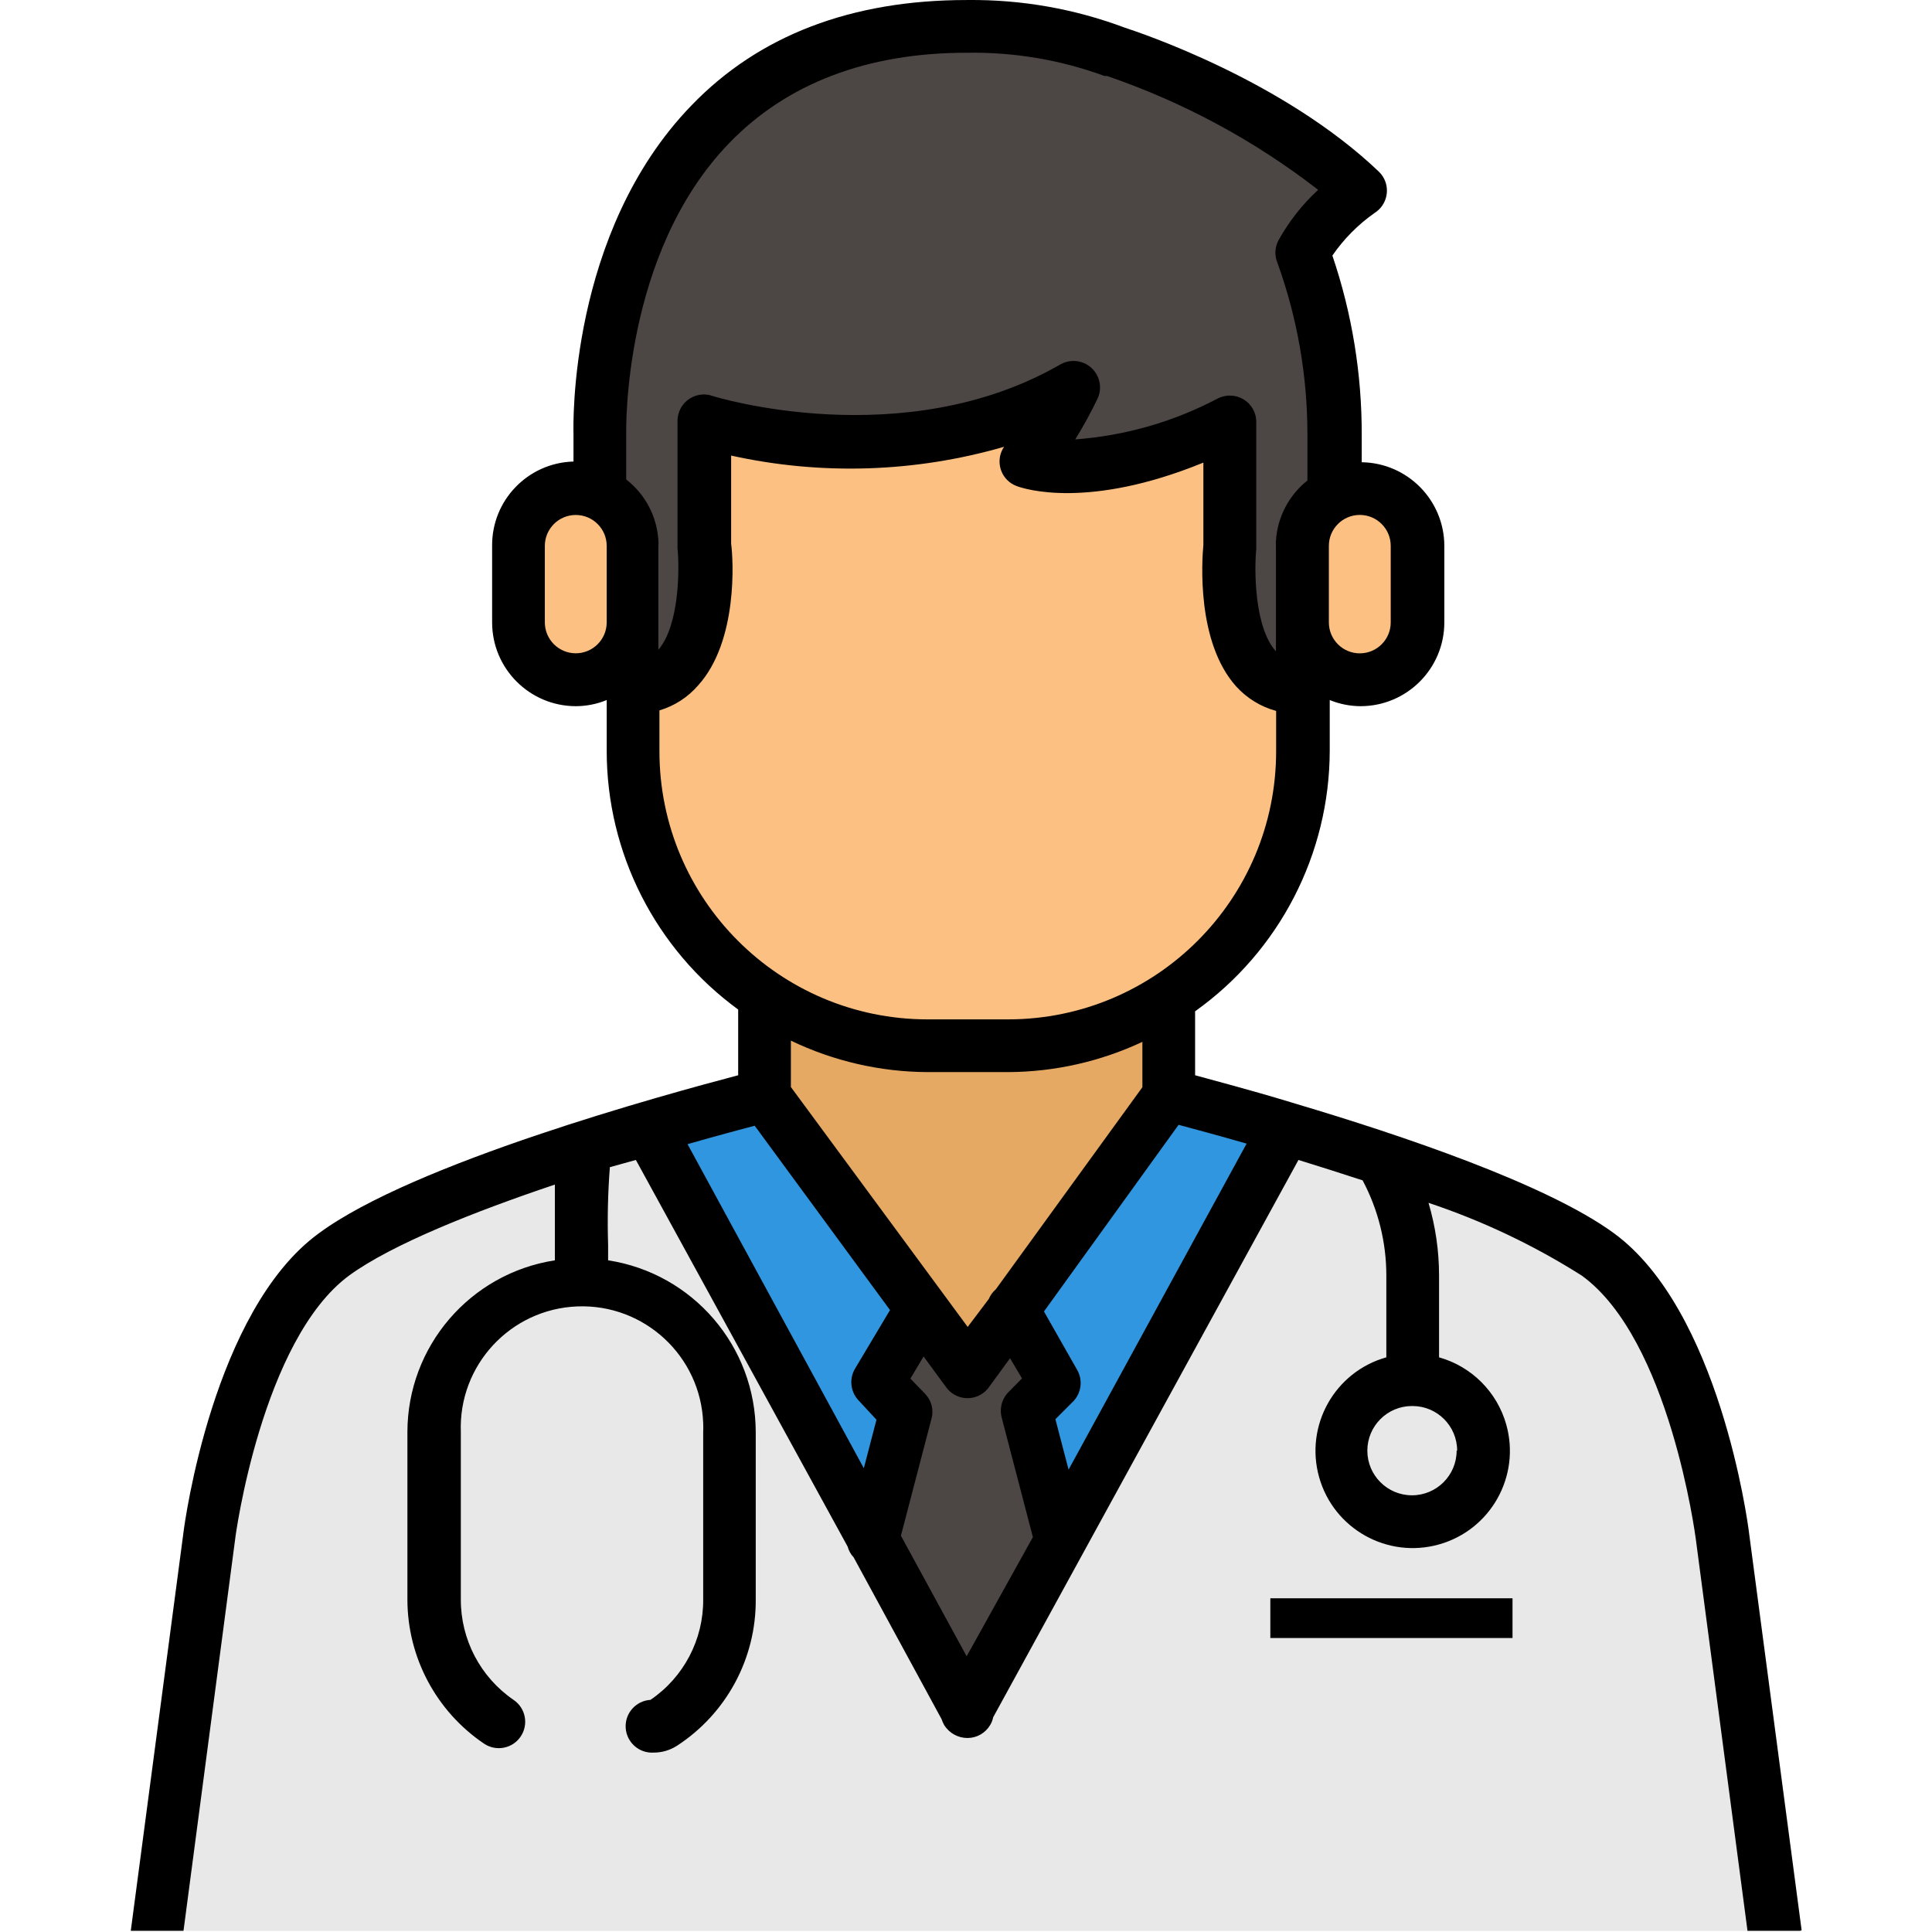 <svg xmlns="http://www.w3.org/2000/svg" height="714pt" version="1.1" viewBox="-48 0 714 714.381" width="714pt">
<g id="surface1">
<path d="M 474.168 559.406 C 461.465 559.445 451.141 549.168 451.102 536.465 C 451.062 523.762 461.336 513.434 474.039 513.395 C 486.742 513.355 497.07 523.633 497.109 536.336 C 497.109 536.355 497.109 536.383 497.109 536.402 C 497.07 549.066 486.836 559.332 474.168 559.406 Z M 474.168 559.406 " style=" stroke:none;fill-rule:nonzero;fill:rgb(90.98%,90.98%,90.98%);fill-opacity:1;" />
<path d="M 490.613 536.402 C 490.613 545.52 483.223 552.906 474.105 552.906 C 464.988 552.906 457.602 545.52 457.602 536.402 C 457.602 527.285 464.988 519.895 474.105 519.895 C 474.125 519.895 474.152 519.895 474.172 519.895 C 483.262 519.934 490.613 527.309 490.613 536.402 Z M 490.613 536.402 " style=" stroke:none;fill-rule:nonzero;fill:rgb(90.98%,90.98%,90.98%);fill-opacity:1;" />
<path d="M 278.172 568.699 L 290.066 523.207 C 290.379 522.125 290.078 520.953 289.285 520.152 L 280.449 510.992 L 292.859 490.129 L 307.027 509.625 C 307.637 510.445 308.605 510.926 309.625 510.926 C 310.652 510.938 311.621 510.449 312.227 509.625 L 325.938 490.844 L 337.961 511.121 L 329.121 519.895 C 328.316 520.719 327.996 521.895 328.277 523.012 L 340.43 569.543 L 309.238 626.016 Z M 278.172 568.699 " style=" stroke:none;fill-rule:nonzero;fill:rgb(29.804%,27.451%,26.667%);fill-opacity:1;" />
<path d="M 333.477 568.375 L 309.234 612.434 L 284.93 567.855 L 296.238 524.574 C 297.141 521.289 296.227 517.777 293.836 515.344 L 288.441 509.754 L 293.312 501.566 L 301.695 513.004 C 304.883 517.348 310.977 518.289 315.324 515.105 C 316.129 514.512 316.84 513.805 317.422 513.004 L 325.285 502.219 L 329.703 509.691 L 324.375 515.086 C 322.133 517.594 321.328 521.07 322.23 524.312 Z M 333.477 568.375 " style=" stroke:none;fill-rule:nonzero;fill:rgb(29.804%,27.451%,26.667%);fill-opacity:1;" />
<path d="M 196.422 419.035 L 204.219 416.828 C 214.941 413.773 223.715 411.434 229.176 409.938 L 233.465 408.832 L 288.637 484.023 L 273.625 509.496 C 272.875 510.77 273.059 512.387 274.078 513.461 L 283.242 523.078 L 273.492 560.379 Z M 196.422 419.035 " style=" stroke:none;fill-rule:nonzero;fill:rgb(18.824%,58.824%,87.451%);fill-opacity:1;" />
<path d="M 269.398 517.945 L 275.898 524.961 L 271.219 542.898 L 206.039 423.066 C 216.695 420.012 225.535 417.672 230.863 416.242 L 280.902 484.414 L 267.906 506.184 C 265.711 509.996 266.32 514.805 269.398 517.945 Z M 269.398 517.945 " style=" stroke:none;fill-rule:nonzero;fill:rgb(18.824%,58.824%,87.451%);fill-opacity:1;" />
<path d="M 335.23 522.816 L 344.328 513.395 C 345.387 512.348 345.602 510.719 344.848 509.43 L 330.031 484.477 L 384.945 408.77 L 391.898 410.652 C 397.422 412.148 405.285 414.227 414.512 417.152 L 422.309 419.426 L 344.977 560.898 Z M 335.23 522.816 " style=" stroke:none;fill-rule:nonzero;fill:rgb(18.824%,58.824%,87.451%);fill-opacity:1;" />
<path d="M 412.758 423.195 L 347.125 543.418 L 342.25 524.77 L 348.746 518.27 C 351.879 515.125 352.492 510.262 350.242 506.441 L 337.828 484.93 L 387.609 415.914 C 393.133 417.734 401.973 420.074 412.758 423.195 Z M 412.758 423.195 " style=" stroke:none;fill-rule:nonzero;fill:rgb(18.824%,58.824%,87.451%);fill-opacity:1;" />
<path d="M 237.754 404.09 L 237.754 374.586 L 246.98 378.941 C 261.863 386.109 278.16 389.855 294.68 389.922 L 324.637 389.922 C 340.711 389.895 356.578 386.395 371.168 379.652 L 380.719 375.105 L 380.719 404.09 L 324.508 480.902 L 323.859 481.422 C 323.512 481.727 323.246 482.105 323.078 482.527 L 323.078 483.176 L 310.082 501.309 Z M 237.754 404.09 " style=" stroke:none;fill-rule:nonzero;fill:rgb(90.196%,66.275%,39.216%);fill-opacity:1;" />
<path d="M 374.223 385.242 L 374.223 402.008 L 320.023 476.742 C 318.887 477.711 317.996 478.934 317.426 480.316 L 309.625 490.648 L 244.25 401.945 L 244.25 384.789 C 259.992 392.359 277.219 396.328 294.68 396.422 L 324.637 396.422 C 341.781 396.336 358.699 392.523 374.223 385.242 Z M 374.223 385.242 " style=" stroke:none;fill-rule:nonzero;fill:rgb(90.196%,66.275%,39.216%);fill-opacity:1;" />
<path d="M 189.145 201.855 C 189.164 201.613 189.164 201.379 189.145 201.141 L 189.145 200.297 C 188.648 193.172 185.035 186.629 179.266 182.422 L 176.73 180.473 L 176.73 160.395 C 176.73 153.246 176.73 89.301 216.762 48.227 C 239.379 25.094 270.246 13.008 309.238 13.008 C 327.398 12.719 345.465 15.781 362.527 22.039 L 363.305 22.039 C 392.262 31.781 419.395 46.305 443.562 64.996 L 449.348 69.738 L 443.887 74.809 C 438.578 79.727 434.086 85.445 430.566 91.77 C 430.148 92.633 430.148 93.633 430.566 94.496 C 438.199 115.676 442.121 138.012 442.133 160.523 L 442.133 180.668 L 439.664 182.617 C 434.277 186.922 430.949 193.289 430.5 200.164 L 430.5 201.465 C 430.48 201.703 430.48 201.938 430.5 202.18 L 430.5 256.508 L 419.711 245.914 L 417.375 244.16 L 417.375 243.117 C 408.016 230.121 409.707 205.883 410.031 202.566 L 410.031 155.973 C 410.043 154.867 409.477 153.828 408.535 153.242 C 407.523 152.691 406.301 152.691 405.285 153.242 C 388.055 162.277 369.137 167.633 349.723 168.969 L 337.375 169.555 L 343.875 159.027 C 346.668 154.531 349.23 149.883 351.543 145.121 L 352.062 144.016 C 352.355 142.82 351.961 141.566 351.023 140.766 C 350.426 140.215 349.633 139.91 348.812 139.922 C 348.195 139.922 347.594 140.078 347.059 140.375 C 322.863 153.766 295.551 160.488 267.906 159.871 C 249.367 159.957 230.91 157.469 213.059 152.465 L 212.41 152.465 C 211.688 152.469 210.984 152.699 210.395 153.113 C 209.621 153.758 209.172 154.707 209.16 155.715 L 209.16 201.66 C 209.16 202.309 212.082 231.16 200.582 244.484 L 189.145 257.48 C 189.145 257.48 189.145 201.855 189.145 201.855 Z M 189.145 201.855 " style=" stroke:none;fill-rule:nonzero;fill:rgb(29.804%,27.451%,26.667%);fill-opacity:1;" />
<path d="M 424.848 88.781 C 423.441 91.34 423.273 94.402 424.391 97.098 C 431.762 117.477 435.516 138.98 435.504 160.652 L 435.504 177.68 C 428.652 183.105 424.43 191.184 423.871 199.906 C 423.805 200.555 423.805 201.203 423.871 201.855 L 423.871 240.848 C 415.684 231.812 415.875 209.914 416.594 202.961 C 416.594 202.633 416.594 202.246 416.594 201.922 L 416.594 155.977 C 416.594 152.609 414.844 149.484 411.98 147.723 C 409.102 145.961 405.527 145.785 402.492 147.266 C 386.043 155.969 367.957 161.148 349.398 162.473 C 352.434 157.555 355.215 152.48 357.715 147.266 C 359.918 142.316 357.691 136.52 352.746 134.309 C 349.91 133.051 346.648 133.199 343.938 134.727 C 285.973 168.191 216.047 146.684 215.332 146.422 C 210.258 144.629 204.688 147.289 202.895 152.363 C 202.512 153.441 202.324 154.574 202.336 155.715 L 202.336 201.66 C 202.305 202.004 202.305 202.355 202.336 202.699 C 203.051 209.59 203.18 231.035 195.254 240.262 L 195.254 201.855 C 195.316 201.207 195.316 200.555 195.254 199.906 C 194.699 190.969 190.289 182.715 183.164 177.289 L 183.164 160.395 C 183.164 159.746 181.605 93.719 221.375 52.777 C 242.758 30.941 272.262 19.504 309.238 19.504 L 309.691 19.504 C 326.906 19.25 344.016 22.164 360.188 28.082 L 361.094 28.082 C 389.277 37.715 415.676 51.941 439.207 70.195 C 433.469 75.598 428.629 81.871 424.848 88.781 Z M 424.848 88.781 " style=" stroke:none;fill-rule:nonzero;fill:rgb(29.804%,27.451%,26.667%);fill-opacity:1;" />
<path d="M 454.609 248.125 C 444.691 248.086 436.672 240.039 436.672 230.121 L 436.672 201.852 C 436.66 191.949 444.688 183.91 454.59 183.898 C 464.492 183.883 472.531 191.91 472.543 201.812 C 472.543 201.828 472.543 201.84 472.543 201.852 L 472.543 230.121 C 472.547 240.039 464.527 248.09 454.609 248.125 Z M 454.609 248.125 " style=" stroke:none;fill-rule:nonzero;fill:rgb(98.824%,75.294%,50.98%);fill-opacity:1;" />
<path d="M 466.047 201.855 L 466.047 230.125 C 466.055 236.441 460.938 241.566 454.621 241.574 C 448.305 241.582 443.18 236.465 443.172 230.148 C 443.172 230.137 443.172 230.129 443.172 230.117 L 443.172 201.848 C 443.164 195.531 448.281 190.402 454.598 190.395 C 460.914 190.391 466.039 195.504 466.047 201.82 C 466.047 201.836 466.047 201.848 466.047 201.855 Z M 466.047 201.855 " style=" stroke:none;fill-rule:nonzero;fill:rgb(98.824%,75.294%,50.98%);fill-opacity:1;" />
<path d="M 164.707 248.125 C 154.793 248.086 146.773 240.039 146.773 230.121 L 146.773 201.852 C 146.773 191.949 154.805 183.918 164.707 183.918 C 174.613 183.918 182.645 191.949 182.645 201.852 L 182.645 230.121 C 182.645 240.039 174.625 248.09 164.707 248.125 Z M 164.707 248.125 " style=" stroke:none;fill-rule:nonzero;fill:rgb(98.824%,75.294%,50.98%);fill-opacity:1;" />
<path d="M 176.145 201.855 L 176.145 230.125 C 176.145 236.441 171.023 241.562 164.707 241.562 C 158.391 241.562 153.27 236.441 153.27 230.125 L 153.27 201.855 C 153.27 195.539 158.391 190.418 164.707 190.418 C 171.027 190.418 176.145 195.539 176.145 201.855 Z M 176.145 201.855 " style=" stroke:none;fill-rule:nonzero;fill:rgb(98.824%,75.294%,50.98%);fill-opacity:1;" />
<path d="M 294.68 383.426 C 236.324 383.352 189.07 335.984 189.145 277.629 C 189.145 277.609 189.145 277.582 189.145 277.562 L 189.145 258.066 L 193.82 256.703 C 198.254 255.43 202.23 252.902 205.258 249.426 C 218.258 234.801 216.176 205.301 215.852 201.984 L 215.852 160.395 L 223.715 162.086 C 238.328 165.172 253.227 166.738 268.164 166.762 C 286.18 166.887 304.102 164.254 321.324 158.965 L 339.066 153.375 L 328.734 168.973 C 327.727 170.414 328.074 172.398 329.512 173.406 C 329.734 173.559 329.973 173.684 330.227 173.781 C 335.523 175.426 341.059 176.172 346.602 175.992 C 363.117 175.523 379.383 171.859 394.496 165.203 L 403.465 161.566 L 403.465 201.465 C 403.141 205.363 400.734 234.867 413.93 249.488 C 417.066 252.934 421.129 255.418 425.625 256.637 L 430.305 258.004 L 430.305 277.496 C 430.445 335.855 383.254 383.281 324.898 383.426 C 324.812 383.426 324.723 383.426 324.637 383.426 Z M 294.68 383.426 " style=" stroke:none;fill-rule:nonzero;fill:rgb(98.824%,75.294%,50.98%);fill-opacity:1;" />
<path d="M 423.676 262.812 L 423.676 277.562 C 423.789 332.332 379.473 376.816 324.703 376.926 C 324.684 376.926 324.656 376.926 324.637 376.926 L 294.68 376.926 C 239.91 376.855 195.57 332.398 195.641 277.629 C 195.641 277.609 195.641 277.582 195.641 277.562 L 195.641 262.68 C 201.191 261.031 206.152 257.828 209.938 253.453 C 224.82 237.012 222.938 206.598 222.156 201.074 L 222.156 168.453 C 255.539 175.836 290.242 174.715 323.078 165.203 C 320.078 169.629 321.227 175.645 325.645 178.656 C 326.32 179.117 327.051 179.484 327.824 179.758 C 330.617 180.797 354.207 188.469 396.773 171.051 L 396.773 201.465 C 396.254 206.988 394.109 237.402 408.926 253.844 C 412.887 258.172 418.004 261.285 423.676 262.812 Z M 423.676 262.812 " style=" stroke:none;fill-rule:nonzero;fill:rgb(98.824%,75.294%,50.98%);fill-opacity:1;" />
<path d="M 12.773 713.746 L 32.852 568.047 C 34.801 555.051 45.848 489.676 77.629 466.41 C 91.793 456.078 117.984 444.508 155.609 431.902 L 164.383 428.914 L 163.992 438.336 C 163.992 444.379 163.992 451.332 163.992 459.781 C 163.992 462.121 163.992 464.137 163.992 466.281 L 163.992 471.867 L 158.469 472.715 C 130.453 477.312 109.789 501.379 109.469 529.77 L 109.469 591.379 C 109.477 610.602 119.016 628.57 134.945 639.336 C 135.484 639.688 136.121 639.871 136.766 639.855 C 138.598 639.844 140.066 638.348 140.055 636.516 C 140.055 636.348 140.039 636.184 140.016 636.023 C 139.844 635.145 139.332 634.371 138.586 633.879 C 124.445 624.352 115.949 608.43 115.906 591.379 L 115.906 529.578 C 114.898 501.242 137.051 477.449 165.383 476.445 C 193.719 475.438 217.512 497.59 218.516 525.922 C 218.562 527.137 218.562 528.359 218.516 529.574 L 218.516 591.375 C 218.57 608.453 210.082 624.426 195.902 633.941 L 194.602 634.785 L 193.043 634.785 C 191.418 635.016 190.203 636.391 190.184 638.035 C 190.184 639.828 191.637 641.285 193.434 641.285 C 195.254 641.297 197.039 640.777 198.566 639.789 C 214.941 629.141 224.809 610.91 224.758 591.375 L 224.758 529.574 C 224.465 501.137 203.758 477.035 175.691 472.453 L 170.168 471.609 L 170.168 466.02 C 170.168 464.199 170.168 462.316 170.168 460.496 L 170.168 457.766 C 169.887 448.746 170.129 439.719 170.883 430.73 L 171.402 426.574 L 189.922 420.984 L 271.156 569.738 L 271.156 570.516 C 271.285 570.934 271.508 571.309 271.805 571.621 L 272.391 572.207 L 305.66 633.227 L 305.66 633.746 C 305.797 634.129 305.973 634.5 306.18 634.852 C 306.879 635.762 307.961 636.293 309.105 636.281 C 310.262 636.289 311.336 635.664 311.902 634.656 C 311.938 634.395 311.938 634.137 311.902 633.875 L 311.902 632.836 L 428.746 420.984 L 433.812 422.543 C 441.418 424.883 449.477 427.418 457.664 430.148 L 460.133 430.992 L 461.367 433.266 C 467.625 445.055 470.906 458.195 470.922 471.543 L 470.922 506.895 L 466.176 508.258 C 450.523 512.66 441.398 528.91 445.797 544.559 C 450.199 560.215 466.449 569.34 482.098 564.938 C 497.754 560.539 506.879 544.289 502.477 528.641 C 499.703 518.754 491.977 511.035 482.098 508.258 L 477.422 506.895 L 477.422 471.543 C 477.398 463.094 476.18 454.691 473.781 446.59 L 470.141 434.176 L 482.23 438.66 C 502.809 445.418 522.461 454.746 540.715 466.41 C 572.754 489.738 583.605 554.984 585.492 567.785 L 605.637 713.746 Z M 504.582 599.176 L 504.582 597.484 L 428.031 597.484 L 428.031 599.176 Z M 504.582 599.176 " style=" stroke:none;fill-rule:nonzero;fill:rgb(90.98%,90.98%,90.98%);fill-opacity:1;" />
<path d="M 579.188 568.957 C 579.188 568.18 569.309 495.199 537.012 471.48 C 519.188 460.219 500.043 451.184 480.02 444.578 C 482.594 453.273 483.906 462.285 483.918 471.352 L 483.918 501.566 C 503.094 506.949 514.277 526.859 508.891 546.039 C 503.512 565.215 483.598 576.398 464.422 571.012 C 445.246 565.629 434.062 545.719 439.449 526.543 C 442.848 514.43 452.316 504.965 464.422 501.566 L 464.422 471.547 C 464.434 459.262 461.418 447.164 455.648 436.324 C 447.523 433.66 439.469 431.125 431.93 428.785 L 319.18 635.246 C 318.977 636.254 318.602 637.223 318.074 638.105 C 316.328 641.074 313.145 642.906 309.691 642.914 C 306.168 642.918 302.898 641.102 301.047 638.105 C 300.66 637.402 300.328 636.664 300.074 635.895 L 267.582 576.109 C 266.523 574.988 265.762 573.633 265.371 572.145 L 186.934 428.914 L 177.512 431.773 C 176.77 441.328 176.555 450.918 176.859 460.5 C 176.859 462.383 176.859 464.332 176.859 466.219 C 208.086 471.129 231.129 497.969 231.254 529.578 L 231.254 591.379 C 231.32 613.246 220.219 633.641 201.816 645.449 C 199.242 647.109 196.238 647.996 193.172 647.98 C 187.789 648.309 183.164 644.199 182.84 638.82 C 182.516 633.438 186.621 628.812 192.004 628.488 C 204.383 620.199 211.797 606.273 211.758 591.379 L 211.758 529.578 C 212.699 504.832 193.406 484.004 168.66 483.062 C 143.914 482.117 123.086 501.414 122.145 526.16 C 122.098 527.297 122.098 528.434 122.145 529.57 L 122.145 591.371 C 122.082 606.227 129.383 620.148 141.637 628.543 C 146.109 631.559 147.285 637.621 144.27 642.094 C 141.254 646.566 135.191 647.742 130.719 644.727 C 113.199 632.633 102.789 612.66 102.906 591.371 L 102.906 529.57 C 102.953 497.863 126.094 470.914 157.43 466.082 C 157.43 464.195 157.43 462.312 157.43 460.492 C 157.43 451.914 157.43 444.441 157.43 438.07 C 127.73 448.402 97.383 460.102 81.785 471.668 C 49.293 495.195 39.738 568.172 39.609 569.148 L 20.504 714 L 598.875 714 Z M 511.082 605.676 L 421.531 605.676 L 421.531 590.988 L 511.082 590.988 Z M 511.082 605.676 " style=" stroke:none;fill-rule:nonzero;fill:rgb(90.98%,90.98%,90.98%);fill-opacity:1;" />
<path d="M 617.984 713.746 L 598.488 566.422 C 598.098 563.109 587.57 484.41 548.512 455.949 C 523.688 437.816 469.816 419.688 430.891 408.117 L 429.004 407.535 C 413.73 402.918 400.996 399.605 393.715 397.59 L 393.715 373.938 C 424.891 351.723 443.426 315.84 443.496 277.562 L 443.496 258.848 C 447.129 260.336 451.008 261.109 454.934 261.121 C 472.023 261.082 485.867 247.223 485.867 230.125 L 485.867 201.855 C 485.836 184.938 472.238 171.168 455.324 170.922 L 455.324 160.977 C 455.402 138.367 451.738 115.902 444.473 94.496 C 448.707 88.344 454.012 82.996 460.133 78.707 C 464.676 75.812 466.008 69.789 463.117 65.246 C 462.691 64.586 462.191 63.973 461.629 63.434 C 426.016 29.512 373.184 12.031 367.66 10.211 C 349.133 3.258 329.48 -0.199 309.691 0.008 L 309.238 0.008 C 266.738 0.008 232.488 13.008 207.469 39 C 161.98 85.984 163.797 157.664 163.863 160.328 L 163.863 170.66 C 147.008 171.121 133.625 184.996 133.777 201.855 L 133.777 230.125 C 133.777 247.223 147.617 261.082 164.707 261.121 C 168.633 261.113 172.52 260.344 176.148 258.848 L 176.148 277.562 C 176.121 315.402 194.188 350.977 224.758 373.285 L 224.758 397.59 C 197.656 404.738 104.727 430.086 69.637 456.078 C 30.645 484.543 20.051 563.238 19.66 566.555 L 0.164 713.941 L 19.66 713.941 L 38.766 569.09 C 38.766 568.375 48.645 495.395 80.941 471.609 C 96.863 460.043 127.211 448.02 156.977 438.012 C 156.977 444.512 156.977 451.855 156.977 460.434 C 156.977 462.254 156.977 464.137 156.977 466.023 C 125.641 470.859 102.496 497.805 102.453 529.512 L 102.453 591.379 C 102.453 612.766 113.07 632.754 130.785 644.734 C 135.258 647.75 141.32 646.57 144.336 642.102 C 147.352 637.629 146.176 631.566 141.703 628.551 C 129.449 620.156 122.148 606.234 122.207 591.379 L 122.207 529.578 C 121.266 504.832 140.562 484.004 165.309 483.062 C 190.055 482.117 210.883 501.414 211.824 526.16 C 211.871 527.297 211.871 528.434 211.824 529.57 L 211.824 591.375 C 211.941 606.242 204.629 620.188 192.328 628.547 C 186.945 628.871 182.84 633.496 183.164 638.879 C 183.488 644.258 188.117 648.367 193.496 648.043 C 196.566 648.055 199.566 647.172 202.141 645.508 C 220.441 633.609 231.418 613.203 231.254 591.375 L 231.254 529.57 C 231.207 497.828 208.043 470.852 176.668 466.016 C 176.668 464.133 176.668 462.184 176.668 460.297 C 176.359 450.719 176.574 441.125 177.316 431.574 L 186.934 428.91 L 265.242 571.879 C 265.633 573.367 266.391 574.723 267.449 575.84 L 299.945 635.629 C 300.199 636.395 300.527 637.137 300.918 637.84 C 302.77 640.832 306.039 642.652 309.562 642.648 C 313.012 642.641 316.195 640.809 317.945 637.84 C 318.473 636.953 318.848 635.988 319.051 634.98 L 431.93 428.91 C 439.469 431.25 447.527 433.785 455.648 436.449 C 461.418 447.289 464.434 459.387 464.422 471.672 L 464.422 501.887 C 445.316 507.27 434.195 527.121 439.578 546.227 C 444.961 565.332 464.812 576.453 483.918 571.07 C 503.023 565.691 514.141 545.836 508.762 526.73 C 505.371 514.691 495.961 505.281 483.918 501.887 L 483.918 471.539 C 483.906 462.473 482.594 453.453 480.02 444.766 C 499.93 451.398 518.957 460.434 536.688 471.668 C 569.18 495.191 578.73 568.172 578.863 569.145 L 597.969 713.934 L 617.465 713.934 Z M 443.172 201.855 C 443.164 195.539 448.281 190.41 454.598 190.402 C 460.914 190.395 466.043 195.512 466.047 201.828 C 466.047 201.84 466.047 201.848 466.047 201.859 L 466.047 230.129 C 466.055 236.445 460.941 241.574 454.625 241.582 C 448.305 241.59 443.18 236.473 443.172 230.156 C 443.172 230.145 443.172 230.137 443.172 230.125 Z M 176.145 230.125 C 176.145 236.441 171.023 241.562 164.707 241.562 C 158.391 241.562 153.27 236.441 153.27 230.125 L 153.27 201.855 C 153.27 195.539 158.391 190.418 164.707 190.418 C 171.023 190.418 176.145 195.539 176.145 201.855 Z M 183.359 177.289 L 183.359 160.395 C 183.359 159.742 181.801 93.719 221.57 52.777 C 242.758 30.941 272.258 19.504 309.234 19.504 L 309.691 19.504 C 326.906 19.25 344.016 22.16 360.184 28.082 L 361.094 28.082 C 389.277 37.715 415.676 51.938 439.207 70.195 C 433.379 75.574 428.445 81.852 424.586 88.781 C 423.18 91.34 423.012 94.402 424.129 97.098 C 431.5 117.477 435.254 138.98 435.242 160.652 L 435.242 177.68 C 428.391 183.105 424.168 191.184 423.609 199.906 C 423.543 200.555 423.543 201.203 423.609 201.855 L 423.609 240.848 C 415.422 231.812 415.613 209.914 416.332 202.961 C 416.332 202.633 416.332 202.246 416.332 201.922 L 416.332 155.977 C 416.332 152.609 414.582 149.484 411.719 147.723 C 408.84 145.961 405.266 145.785 402.23 147.266 C 385.859 155.938 367.871 161.109 349.395 162.473 C 352.43 157.555 355.211 152.48 357.715 147.266 C 359.918 142.316 357.688 136.52 352.742 134.309 C 349.91 133.051 346.648 133.199 343.938 134.727 C 285.969 168.191 216.047 146.684 215.332 146.422 C 210.254 144.629 204.688 147.289 202.895 152.363 C 202.508 153.441 202.32 154.574 202.332 155.715 L 202.332 201.66 C 202.301 202.004 202.301 202.355 202.332 202.699 C 203.047 209.59 203.18 231.035 195.25 240.262 L 195.25 201.855 C 195.316 201.207 195.316 200.555 195.25 199.906 C 194.746 191 190.41 182.754 183.359 177.289 Z M 195.641 277.562 L 195.641 262.68 C 201.191 261.031 206.148 257.828 209.938 253.453 C 224.82 237.012 222.934 206.598 222.156 201.074 L 222.156 168.453 C 255.539 175.836 290.242 174.715 323.078 165.203 C 320.074 169.629 321.227 175.645 325.645 178.656 C 326.32 179.117 327.047 179.484 327.82 179.758 C 330.617 180.797 354.207 188.469 396.773 171.051 L 396.773 201.465 C 396.254 206.988 394.109 237.402 408.926 253.844 C 412.883 258.195 418.004 261.328 423.676 262.875 L 423.676 277.629 C 423.75 332.398 379.41 376.855 324.637 376.926 L 294.68 376.926 C 239.91 376.855 195.57 332.398 195.641 277.629 C 195.641 277.609 195.641 277.59 195.641 277.562 Z M 374.223 385.242 L 374.223 402.008 L 320.023 476.742 C 318.887 477.711 317.996 478.934 317.426 480.316 L 309.625 490.648 L 244.25 401.945 L 244.25 384.789 C 259.992 392.359 277.219 396.328 294.68 396.422 L 324.637 396.422 C 341.781 396.336 358.699 392.523 374.223 385.242 Z M 269.398 517.945 L 275.898 524.961 L 271.219 542.898 L 206.039 423.066 C 216.695 420.012 225.535 417.672 230.863 416.242 L 280.902 484.414 L 267.906 506.184 C 265.711 509.996 266.32 514.805 269.398 517.945 Z M 309.238 612.434 L 284.934 567.852 L 296.238 524.57 C 297.145 521.289 296.227 517.773 293.836 515.344 L 288.441 509.754 L 293.316 501.566 L 301.699 513.004 C 304.883 517.344 310.98 518.289 315.328 515.102 C 316.133 514.512 316.84 513.805 317.426 513.004 L 325.289 502.219 L 329.707 509.691 L 324.379 515.086 C 322.137 517.594 321.332 521.07 322.234 524.312 L 333.734 568.371 Z M 346.93 543.418 L 342.055 524.77 L 348.555 518.27 C 351.684 515.125 352.297 510.262 350.047 506.441 L 337.828 484.93 L 387.609 415.914 C 393.133 417.41 401.969 419.75 412.758 422.871 Z M 490.418 536.402 C 490.418 545.52 483.02 552.906 473.91 552.906 C 464.793 552.906 457.402 545.512 457.402 536.402 C 457.402 527.285 464.801 519.895 473.91 519.895 C 473.992 519.895 474.078 519.895 474.168 519.895 C 483.262 519.934 490.609 527.309 490.609 536.402 Z M 490.418 536.402 " style=" stroke:none;fill-rule:nonzero;fill:rgb(0%,0%,0%);fill-opacity:1;" />
<path d="M 421.531 590.988 L 511.082 590.988 L 511.082 605.676 L 421.531 605.676 Z M 421.531 590.988 " style=" stroke:none;fill-rule:nonzero;fill:rgb(0%,0%,0%);fill-opacity:1;" />
</g>
</svg>
